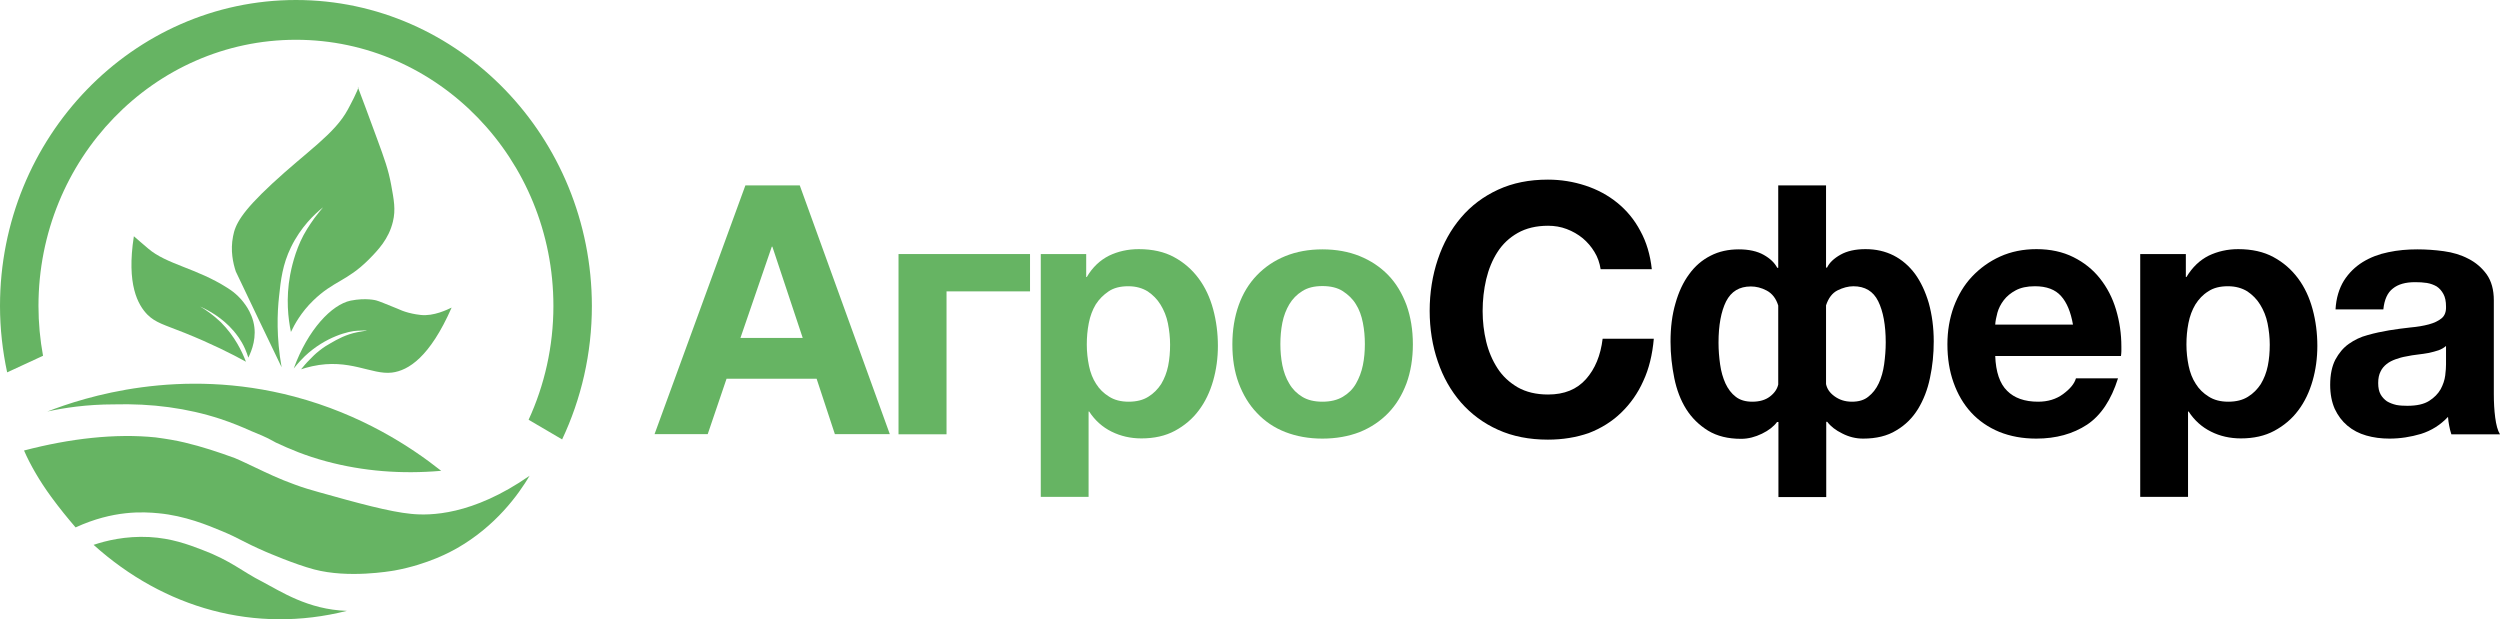 <svg width="113" height="28" viewBox="0 0 113 28" fill="none" xmlns="http://www.w3.org/2000/svg">
<g clip-path="url(#clip0_206_1640)">
<path d="M33.692 8.379H36.149L40.219 19.622H37.736L36.911 17.119H32.84L31.989 19.622H29.586L33.692 8.379ZM36.283 15.275L34.911 11.15H34.885L33.468 15.275H36.283Z" fill="#66B463"/>
<path d="M40.613 11.483H46.557V13.17H42.783V19.63H40.613V11.483Z" fill="#66B463"/>
<path d="M47.043 11.483H49.096V12.521H49.123C49.383 12.076 49.724 11.761 50.127 11.557C50.531 11.363 50.979 11.261 51.472 11.261C52.09 11.261 52.628 11.381 53.068 11.622C53.516 11.863 53.884 12.188 54.179 12.586C54.475 12.985 54.691 13.448 54.834 13.976C54.977 14.505 55.049 15.061 55.049 15.636C55.049 16.182 54.977 16.711 54.834 17.211C54.691 17.712 54.475 18.166 54.188 18.546C53.901 18.935 53.534 19.241 53.104 19.473C52.673 19.704 52.171 19.816 51.588 19.816C51.104 19.816 50.656 19.714 50.244 19.51C49.831 19.306 49.49 19 49.23 18.601H49.204V22.457H47.043V11.483ZM51.015 18.157C51.373 18.157 51.669 18.082 51.902 17.934C52.144 17.786 52.333 17.591 52.485 17.359C52.628 17.118 52.736 16.85 52.799 16.544C52.861 16.238 52.888 15.914 52.888 15.58C52.888 15.255 52.852 14.931 52.79 14.616C52.727 14.301 52.611 14.023 52.458 13.773C52.306 13.522 52.108 13.328 51.875 13.17C51.633 13.022 51.346 12.938 50.997 12.938C50.638 12.938 50.342 13.012 50.109 13.17C49.876 13.328 49.679 13.522 49.526 13.763C49.383 14.004 49.275 14.282 49.213 14.607C49.15 14.931 49.123 15.246 49.123 15.571C49.123 15.904 49.159 16.229 49.222 16.535C49.284 16.84 49.392 17.118 49.544 17.35C49.688 17.582 49.885 17.776 50.127 17.925C50.369 18.082 50.665 18.157 51.015 18.157Z" fill="#66B463"/>
<path d="M59.773 19.825C59.155 19.825 58.599 19.723 58.097 19.529C57.595 19.334 57.173 19.047 56.815 18.667C56.456 18.296 56.187 17.842 55.99 17.323C55.793 16.794 55.703 16.211 55.703 15.562C55.703 14.913 55.802 14.32 55.99 13.791C56.178 13.263 56.456 12.809 56.815 12.438C57.173 12.068 57.595 11.78 58.097 11.576C58.599 11.373 59.155 11.271 59.773 11.271C60.392 11.271 60.957 11.373 61.459 11.576C61.961 11.78 62.391 12.068 62.75 12.438C63.109 12.809 63.377 13.263 63.575 13.791C63.763 14.32 63.862 14.913 63.862 15.562C63.862 16.211 63.763 16.804 63.575 17.323C63.377 17.851 63.109 18.296 62.75 18.667C62.391 19.038 61.961 19.325 61.459 19.529C60.957 19.723 60.392 19.825 59.773 19.825ZM59.773 18.157C60.141 18.157 60.446 18.083 60.697 17.934C60.948 17.786 61.145 17.592 61.289 17.341C61.432 17.091 61.54 16.813 61.602 16.507C61.665 16.201 61.692 15.877 61.692 15.553C61.692 15.228 61.665 14.904 61.602 14.589C61.54 14.274 61.441 13.995 61.289 13.755C61.145 13.514 60.939 13.319 60.697 13.161C60.455 13.004 60.141 12.93 59.773 12.93C59.406 12.93 59.101 13.004 58.859 13.161C58.617 13.31 58.42 13.514 58.276 13.755C58.133 13.995 58.025 14.274 57.962 14.589C57.9 14.904 57.873 15.228 57.873 15.553C57.873 15.877 57.9 16.192 57.962 16.507C58.025 16.813 58.124 17.091 58.276 17.341C58.42 17.592 58.617 17.786 58.859 17.934C59.101 18.083 59.406 18.157 59.773 18.157Z" fill="#66B463"/>
<path d="M69.965 19.872C69.122 19.872 68.369 19.723 67.714 19.427C67.051 19.13 66.495 18.713 66.038 18.194C65.58 17.666 65.231 17.054 64.989 16.34C64.747 15.636 64.621 14.867 64.621 14.051C64.621 13.226 64.747 12.447 64.989 11.725C65.231 11.002 65.58 10.371 66.038 9.834C66.495 9.296 67.051 8.879 67.714 8.573C68.378 8.267 69.122 8.119 69.965 8.119C70.556 8.119 71.121 8.212 71.659 8.388C72.197 8.564 72.681 8.824 73.102 9.166C73.524 9.509 73.873 9.926 74.142 10.436C74.42 10.937 74.591 11.521 74.662 12.169H72.349C72.304 11.882 72.215 11.623 72.071 11.391C71.928 11.15 71.749 10.946 71.542 10.77C71.327 10.594 71.085 10.455 70.816 10.353C70.547 10.251 70.269 10.204 69.973 10.204C69.436 10.204 68.978 10.316 68.602 10.529C68.225 10.742 67.92 11.029 67.687 11.391C67.454 11.752 67.284 12.169 67.176 12.624C67.069 13.087 67.015 13.56 67.015 14.06C67.015 14.533 67.069 14.996 67.176 15.441C67.284 15.886 67.454 16.285 67.687 16.646C67.92 17.008 68.225 17.286 68.602 17.508C68.978 17.721 69.436 17.832 69.973 17.832C70.709 17.832 71.273 17.601 71.686 17.137C72.098 16.674 72.349 16.062 72.439 15.312H74.752C74.689 16.025 74.537 16.665 74.277 17.221C74.026 17.786 73.685 18.259 73.273 18.657C72.86 19.056 72.367 19.362 71.811 19.575C71.246 19.77 70.637 19.872 69.965 19.872Z" fill="black"/>
<path d="M80.367 19.075H80.322C80.17 19.279 79.946 19.455 79.641 19.603C79.336 19.751 79.022 19.835 78.7 19.835C78.108 19.835 77.615 19.714 77.202 19.464C76.799 19.214 76.467 18.889 76.216 18.491C75.965 18.092 75.786 17.62 75.678 17.091C75.571 16.563 75.508 16.016 75.508 15.441C75.508 14.802 75.579 14.227 75.732 13.708C75.875 13.198 76.082 12.754 76.351 12.392C76.611 12.031 76.933 11.753 77.319 11.558C77.695 11.363 78.126 11.271 78.592 11.271C79.049 11.271 79.426 11.354 79.722 11.521C80.017 11.688 80.215 11.882 80.331 12.105H80.376V8.379H82.537V12.096H82.582C82.689 11.873 82.895 11.678 83.191 11.512C83.487 11.345 83.864 11.261 84.321 11.261C84.787 11.261 85.208 11.354 85.594 11.549C85.97 11.743 86.293 12.021 86.562 12.383C86.822 12.744 87.028 13.18 87.181 13.699C87.324 14.218 87.405 14.793 87.405 15.432C87.405 15.998 87.351 16.544 87.235 17.082C87.127 17.61 86.939 18.083 86.697 18.482C86.446 18.889 86.123 19.214 85.71 19.455C85.307 19.705 84.805 19.825 84.213 19.825C83.891 19.825 83.577 19.751 83.272 19.594C82.967 19.445 82.743 19.269 82.591 19.065H82.546V22.467H80.385V19.075H80.367ZM79.202 18.157C79.524 18.157 79.793 18.083 79.999 17.925C80.206 17.768 80.331 17.582 80.376 17.379V13.81C80.277 13.486 80.098 13.263 79.856 13.134C79.614 13.004 79.372 12.948 79.139 12.948C78.619 12.948 78.251 13.171 78.018 13.625C77.794 14.079 77.677 14.7 77.677 15.488C77.677 15.822 77.704 16.155 77.749 16.47C77.794 16.795 77.875 17.073 77.991 17.332C78.108 17.582 78.26 17.786 78.457 17.935C78.646 18.083 78.897 18.157 79.202 18.157ZM83.711 18.157C84.016 18.157 84.267 18.083 84.455 17.925C84.644 17.777 84.805 17.573 84.921 17.323C85.038 17.073 85.119 16.785 85.164 16.461C85.208 16.137 85.235 15.812 85.235 15.479C85.235 14.691 85.119 14.07 84.895 13.616C84.671 13.161 84.294 12.939 83.774 12.939C83.541 12.939 83.299 13.004 83.057 13.124C82.815 13.245 82.644 13.477 82.537 13.801V17.36C82.582 17.573 82.698 17.749 82.913 17.907C83.128 18.064 83.379 18.157 83.711 18.157Z" fill="black"/>
<path d="M92.04 19.825C91.421 19.825 90.865 19.723 90.363 19.519C89.87 19.315 89.44 19.018 89.099 18.648C88.75 18.268 88.49 17.823 88.301 17.294C88.113 16.766 88.023 16.192 88.023 15.561C88.023 14.95 88.122 14.384 88.31 13.865C88.508 13.337 88.776 12.883 89.135 12.503C89.494 12.123 89.915 11.817 90.408 11.594C90.901 11.372 91.448 11.261 92.049 11.261C92.677 11.261 93.232 11.381 93.716 11.622C94.201 11.863 94.604 12.188 94.918 12.586C95.241 12.994 95.483 13.457 95.644 13.995C95.805 14.533 95.886 15.089 95.886 15.663C95.886 15.737 95.886 15.812 95.886 15.876C95.886 15.941 95.877 16.015 95.868 16.09H90.184C90.211 16.812 90.39 17.341 90.722 17.665C91.045 17.99 91.511 18.157 92.121 18.157C92.56 18.157 92.936 18.045 93.25 17.814C93.564 17.582 93.761 17.35 93.833 17.1H95.734C95.429 18.073 94.963 18.777 94.335 19.195C93.698 19.612 92.936 19.825 92.04 19.825ZM93.698 14.671C93.6 14.106 93.421 13.671 93.161 13.383C92.901 13.087 92.506 12.938 91.977 12.938C91.619 12.938 91.332 13.003 91.108 13.124C90.883 13.244 90.704 13.393 90.57 13.569C90.435 13.745 90.337 13.939 90.283 14.134C90.229 14.338 90.193 14.514 90.184 14.671H93.698Z" fill="black"/>
<path d="M96.747 11.483H98.8V12.521H98.827C99.096 12.076 99.428 11.761 99.831 11.557C100.235 11.363 100.683 11.261 101.167 11.261C101.786 11.261 102.324 11.381 102.763 11.622C103.211 11.863 103.579 12.188 103.875 12.586C104.171 12.985 104.386 13.448 104.529 13.976C104.673 14.505 104.744 15.061 104.744 15.636C104.744 16.182 104.673 16.711 104.529 17.211C104.386 17.712 104.171 18.166 103.884 18.546C103.597 18.935 103.229 19.241 102.799 19.473C102.369 19.704 101.867 19.816 101.284 19.816C100.8 19.816 100.342 19.714 99.939 19.51C99.526 19.306 99.186 19 98.926 18.601H98.899V22.457H96.738V11.483H96.747ZM100.719 18.157C101.078 18.157 101.373 18.082 101.607 17.934C101.849 17.786 102.037 17.591 102.189 17.359C102.333 17.118 102.44 16.85 102.503 16.544C102.566 16.238 102.593 15.914 102.593 15.58C102.593 15.255 102.557 14.931 102.494 14.616C102.431 14.301 102.315 14.023 102.162 13.773C102.01 13.522 101.813 13.328 101.58 13.17C101.338 13.022 101.051 12.938 100.701 12.938C100.342 12.938 100.047 13.012 99.813 13.17C99.571 13.318 99.383 13.522 99.231 13.763C99.087 14.004 98.98 14.282 98.917 14.607C98.854 14.931 98.827 15.246 98.827 15.571C98.827 15.904 98.863 16.229 98.926 16.535C98.989 16.84 99.096 17.118 99.249 17.35C99.392 17.582 99.589 17.776 99.831 17.925C100.073 18.082 100.369 18.157 100.719 18.157Z" fill="black"/>
<path d="M108.005 19.825C107.628 19.825 107.279 19.779 106.956 19.686C106.633 19.594 106.346 19.445 106.104 19.241C105.862 19.038 105.674 18.787 105.53 18.481C105.396 18.175 105.324 17.814 105.324 17.397C105.324 16.933 105.405 16.553 105.557 16.257C105.719 15.96 105.916 15.719 106.167 15.543C106.418 15.367 106.696 15.228 107.019 15.145C107.341 15.052 107.664 14.987 107.987 14.931C108.31 14.876 108.632 14.839 108.946 14.802C109.26 14.774 109.538 14.728 109.78 14.663C110.022 14.598 110.219 14.505 110.363 14.385C110.506 14.264 110.569 14.088 110.56 13.856C110.56 13.625 110.524 13.439 110.443 13.291C110.363 13.143 110.264 13.031 110.139 12.948C110.013 12.874 109.861 12.818 109.699 12.79C109.529 12.763 109.35 12.754 109.161 12.754C108.731 12.754 108.399 12.846 108.157 13.041C107.915 13.226 107.772 13.541 107.727 13.986H105.566C105.593 13.476 105.728 13.041 105.943 12.689C106.167 12.336 106.454 12.058 106.795 11.845C107.144 11.632 107.53 11.484 107.951 11.4C108.381 11.308 108.812 11.271 109.26 11.271C109.655 11.271 110.058 11.298 110.461 11.354C110.865 11.409 111.241 11.521 111.573 11.697C111.905 11.864 112.183 12.105 112.398 12.401C112.613 12.707 112.721 13.096 112.721 13.578V17.814C112.721 18.185 112.739 18.537 112.783 18.871C112.828 19.204 112.891 19.455 112.999 19.631H110.802C110.757 19.501 110.73 19.38 110.703 19.241C110.677 19.112 110.659 18.973 110.65 18.843C110.3 19.214 109.897 19.464 109.43 19.612C108.964 19.751 108.489 19.825 108.005 19.825ZM108.812 18.342C109.242 18.342 109.565 18.268 109.798 18.12C110.031 17.972 110.201 17.796 110.318 17.592C110.426 17.388 110.497 17.184 110.524 16.971C110.551 16.757 110.56 16.591 110.56 16.47V15.636C110.47 15.719 110.354 15.784 110.228 15.831C110.094 15.877 109.95 15.914 109.789 15.951C109.628 15.979 109.457 16.007 109.287 16.025C109.117 16.044 108.937 16.072 108.767 16.109C108.597 16.136 108.435 16.183 108.283 16.238C108.13 16.294 107.996 16.359 107.879 16.452C107.763 16.544 107.664 16.655 107.601 16.794C107.53 16.933 107.494 17.1 107.494 17.314C107.494 17.527 107.53 17.694 107.601 17.823C107.673 17.953 107.772 18.055 107.888 18.138C108.014 18.213 108.157 18.268 108.319 18.305C108.471 18.333 108.632 18.342 108.812 18.342Z" fill="black"/>
<path d="M1.739 13.829C1.739 7.192 6.957 1.798 13.376 1.798C19.796 1.798 25.014 7.192 25.014 13.829C25.014 15.664 24.61 17.415 23.893 18.973L25.408 19.862C26.269 18.036 26.753 15.988 26.753 13.829C26.744 6.201 20.746 0 13.376 0C6.007 0 0 6.201 0 13.829C0 14.857 0.117 15.868 0.323 16.831L1.945 16.081C1.811 15.349 1.739 14.598 1.739 13.829Z" fill="#66B463"/>
<path d="M19.015 14.236C18.926 14.227 18.71 14.199 18.468 14.135C18.253 14.079 18.101 14.014 17.957 13.949C17.41 13.727 17.141 13.616 17.007 13.579C17.007 13.579 16.55 13.449 15.85 13.588C14.999 13.764 13.914 14.895 13.277 16.656C13.475 16.405 13.654 16.22 13.779 16.099C14.721 15.21 15.788 14.96 16.146 14.95C16.29 14.95 16.577 14.922 16.577 14.941C16.577 14.95 16.37 14.969 16.155 15.015C15.635 15.117 15.241 15.339 14.954 15.506C14.802 15.59 14.631 15.692 14.425 15.858C14.246 15.998 14.12 16.127 14.004 16.248C13.833 16.415 13.708 16.572 13.609 16.693C13.717 16.656 13.896 16.6 14.111 16.554C15.797 16.183 16.792 16.952 17.715 16.841C18.459 16.748 19.428 16.146 20.414 13.903C20.217 13.995 19.607 14.301 19.015 14.236Z" fill="#66B463"/>
<path fill-rule="evenodd" clip-rule="evenodd" d="M10.658 12.271C10.533 11.891 10.407 11.326 10.533 10.686C10.631 10.149 10.9 9.602 12.308 8.295C13.877 6.84 15.132 6.052 15.723 4.949C15.768 4.866 16.252 3.967 16.19 3.93C16.181 3.93 16.172 3.93 16.172 3.93C16.351 4.393 16.656 5.218 17.041 6.265C17.382 7.192 17.552 7.665 17.678 8.341C17.803 9.027 17.893 9.472 17.759 10.019C17.57 10.807 17.086 11.307 16.665 11.734C15.67 12.726 15.078 12.688 14.155 13.587C13.617 14.107 13.312 14.663 13.15 15.005C13.025 14.403 12.917 13.495 13.114 12.429C13.159 12.188 13.321 11.372 13.724 10.621C13.93 10.242 14.199 9.88 14.217 9.852C14.37 9.648 14.504 9.491 14.603 9.37C14.208 9.685 13.599 10.26 13.15 11.178C12.774 11.956 12.693 12.633 12.612 13.411C12.532 14.143 12.487 15.246 12.729 16.6C12.03 15.154 11.348 13.717 10.658 12.271Z" fill="#66B463"/>
<path d="M18.586 23.227C17.609 23.134 16.157 22.736 14.409 22.245C14.05 22.143 13.718 22.05 13.324 21.902C12.624 21.651 12.069 21.383 11.522 21.123C11.217 20.984 10.93 20.836 10.616 20.706C9.881 20.437 9.128 20.187 8.348 20.002C7.962 19.909 7.523 19.835 7.03 19.77C5.219 19.585 3.175 19.816 1.086 20.363C1.364 21.003 1.785 21.735 2.314 22.458C2.7 22.986 3.067 23.431 3.417 23.839C5.129 23.051 6.483 23.134 7.164 23.199C8.357 23.311 9.388 23.737 10.051 24.015C10.831 24.339 10.948 24.478 12.015 24.942C12.131 24.988 13.297 25.498 14.202 25.739C15.753 26.147 17.618 25.822 17.842 25.785C19.357 25.507 20.406 24.923 20.631 24.794C22.415 23.783 23.437 22.347 23.939 21.503C21.339 23.311 19.42 23.311 18.586 23.227Z" fill="#66B463"/>
<path d="M9.964 18.936C10.492 19.112 10.941 19.297 11.353 19.483C11.676 19.612 12.008 19.751 12.312 19.918C12.348 19.937 12.402 19.965 12.465 20.002C13.119 20.307 13.792 20.595 14.751 20.854C16.41 21.299 18.14 21.438 19.942 21.281C18.561 20.187 16.338 18.732 13.299 17.925C8.117 16.554 3.813 17.953 2.137 18.602C2.89 18.435 3.921 18.278 5.149 18.278C6.853 18.231 8.466 18.445 9.964 18.936Z" fill="#66B463"/>
<path d="M9.046 13.857C9.387 14.005 10.041 14.348 10.561 14.96C10.678 15.099 10.893 15.358 11.072 15.757C11.135 15.905 11.189 16.044 11.224 16.165C11.386 15.84 11.628 15.219 11.449 14.533C11.359 14.181 11.18 13.903 11.108 13.801C10.812 13.366 10.462 13.125 10.265 13.004C8.884 12.124 7.522 11.947 6.697 11.234C6.625 11.178 6.051 10.678 6.051 10.678C5.711 12.856 6.231 13.783 6.67 14.228C7.038 14.589 7.405 14.672 8.338 15.043C9.539 15.525 10.48 15.998 11.117 16.35C10.938 15.887 10.615 15.201 9.987 14.57C9.655 14.255 9.324 14.014 9.046 13.857Z" fill="#66B463"/>
<path fill-rule="evenodd" clip-rule="evenodd" d="M9.108 24.84C8.498 24.608 7.754 24.33 6.75 24.274C5.665 24.219 4.786 24.441 4.23 24.627C7.422 27.5 11.528 28.658 15.679 27.611C13.913 27.555 12.676 26.721 11.86 26.295C10.937 25.831 10.461 25.349 9.108 24.84Z" fill="#66B463"/>
</g>
<defs>
<clipPath id="clip0_206_1640">
<rect width="113" height="28" fill="white"/>
</clipPath>
</defs>
</svg>
